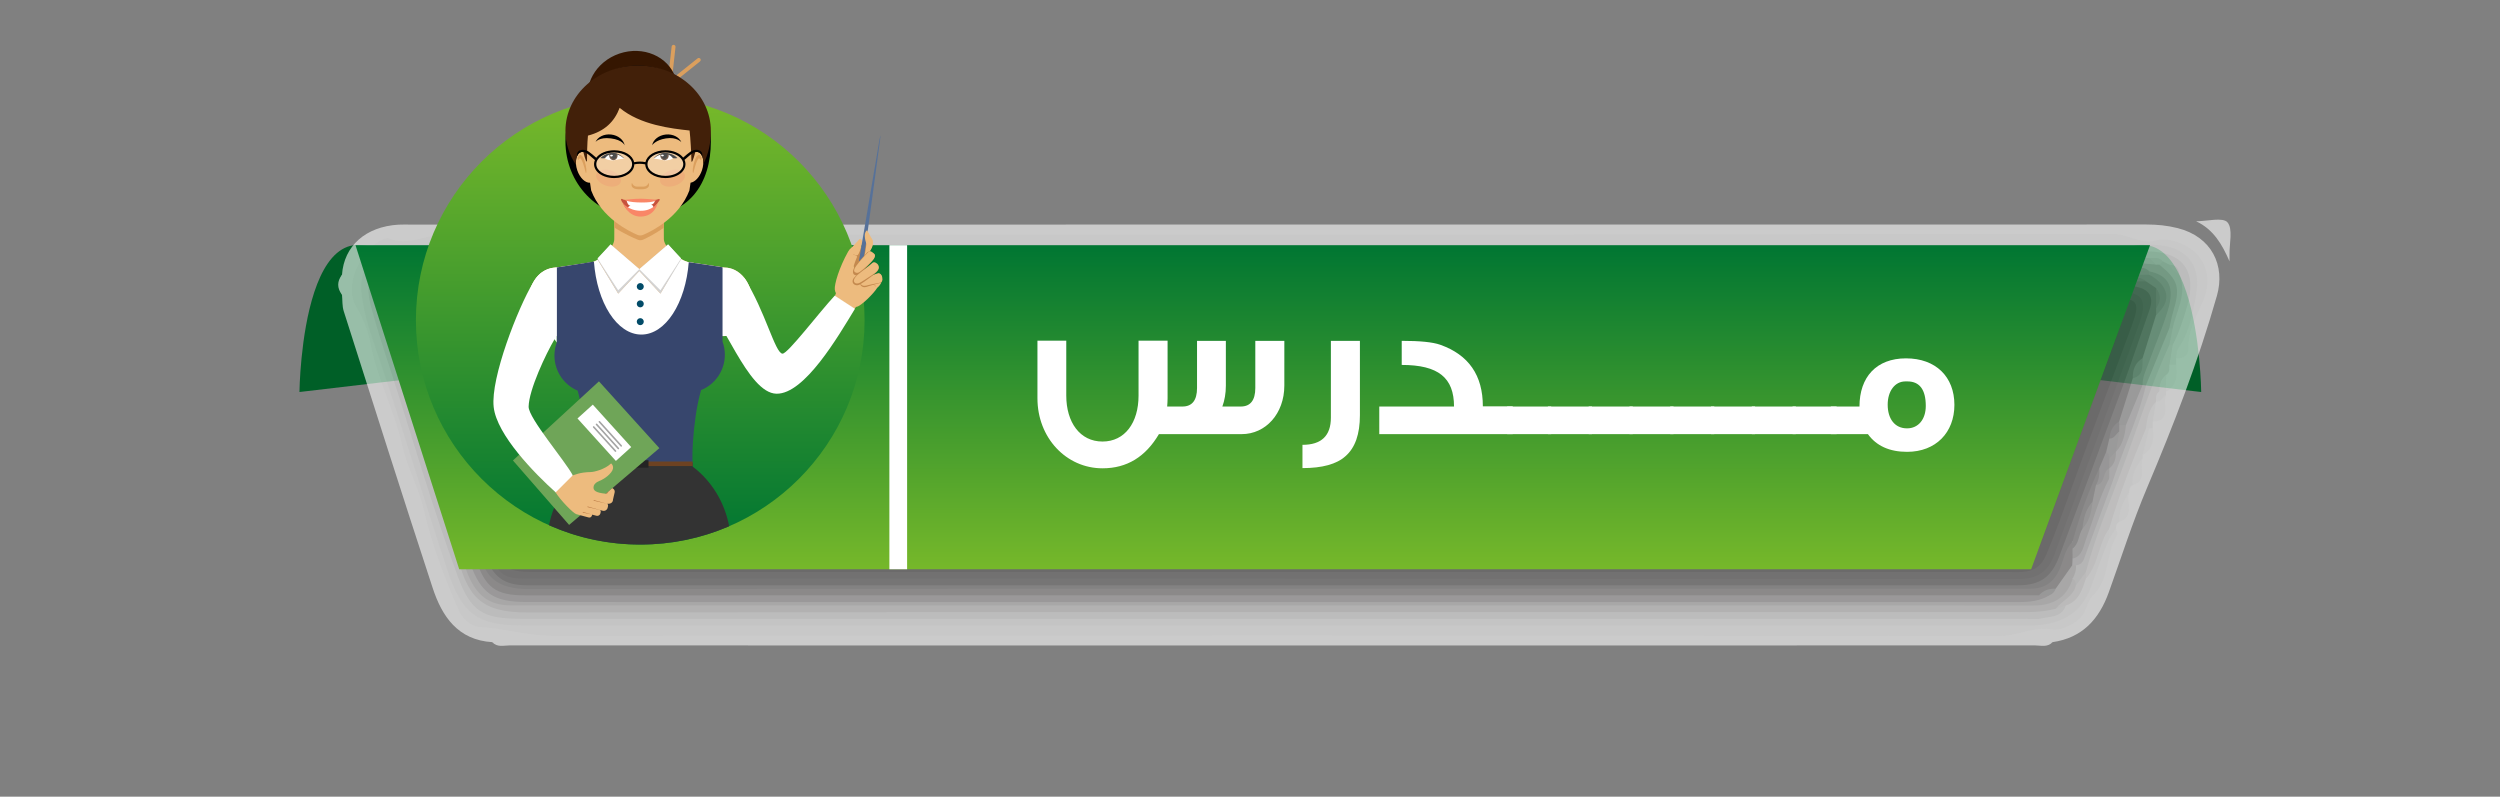 <?xml version="1.0" encoding="UTF-8" standalone="no"?>
<svg
   xmlns:dc="http://purl.org/dc/elements/1.1/"
   xmlns:cc="http://creativecommons.org/ns#"
   xmlns:rdf="http://www.w3.org/1999/02/22-rdf-syntax-ns#"
   xmlns:svg="http://www.w3.org/2000/svg"
   xmlns="http://www.w3.org/2000/svg"
   viewBox="0 0 1300.904 414.551"
   height="414.551"
   width="1300.904"
   xml:space="preserve"
   id="svg2"
   version="1.1"><rect x="0" y="0" width="1300.904" height="414.551" fill="#808080" stroke="none"/><defs
     id="defs6"><clipPath
       id="clipPath18"
       clipPathUnits="userSpaceOnUse"><path
         id="path16"
         d="M 0,310.913 H 975.678 V 0 H 0 Z" /></clipPath><clipPath
       id="clipPath34"
       clipPathUnits="userSpaceOnUse"><path
         id="path32"
         d="M 0,201.215 H 978.089 V 130.517 H 0 Z" /></clipPath><radialGradient
       id="radialGradient46"
       spreadMethod="pad"
       gradientTransform="matrix(543.509,0,0,-23.567,487.594,165.866)"
       gradientUnits="userSpaceOnUse"
       r="1"
       cy="0"
       cx="0"
       fy="0"
       fx="0"><stop
         id="stop40"
         offset="0"
         style="stop-opacity:1;stop-color:#001d45" /><stop
         id="stop42"
         offset="0.629"
         style="stop-opacity:1;stop-color:#ffffff" /><stop
         id="stop44"
         offset="1"
         style="stop-opacity:1;stop-color:#ffffff" /></radialGradient><clipPath
       id="clipPath70"
       clipPathUnits="userSpaceOnUse"><path
         id="path68"
         d="M 132.022,225.245 H 870.744 V 58.87 H 132.022 Z" /></clipPath><linearGradient
       id="linearGradient312"
       spreadMethod="pad"
       gradientTransform="matrix(0,126.501,126.501,0,489.044,88.78)"
       gradientUnits="userSpaceOnUse"
       y2="0"
       x2="1"
       y1="0"
       x1="0"><stop
         id="stop308"
         offset="0"
         style="stop-opacity:1;stop-color:#76b82a" /><stop
         id="stop310"
         offset="1"
         style="stop-opacity:1;stop-color:#007632" /></linearGradient><clipPath
       id="clipPath322"
       clipPathUnits="userSpaceOnUse"><path
         id="path320"
         d="M 0,310.913 H 975.678 V 0 H 0 Z" /></clipPath><linearGradient
       id="linearGradient376"
       spreadMethod="pad"
       gradientTransform="matrix(0,175.146,175.146,0,249.933,98.414)"
       gradientUnits="userSpaceOnUse"
       y2="0"
       x2="1"
       y1="0"
       x1="0"><stop
         id="stop370"
         offset="0"
         style="stop-opacity:1;stop-color:#007632" /><stop
         id="stop372"
         offset="0.983"
         style="stop-opacity:1;stop-color:#76b82a" /><stop
         id="stop374"
         offset="1"
         style="stop-opacity:1;stop-color:#76b82a" /></linearGradient><clipPath
       id="clipPath386"
       clipPathUnits="userSpaceOnUse"><path
         id="path384"
         d="M 0,310.913 H 975.678 V 0 H 0 Z" /></clipPath><clipPath
       id="clipPath554"
       clipPathUnits="userSpaceOnUse"><path
         id="path552"
         d="m 252.176,251.61 h 15.417 v -9.772 h -15.417 z" /></clipPath><clipPath
       id="clipPath570"
       clipPathUnits="userSpaceOnUse"><path
         id="path568"
         d="m 232.199,251.755 h 15.128 v -9.917 h -15.128 z" /></clipPath></defs><g
     transform="matrix(1.333,0,0,-1.333,0,414.551)"
     id="g10"><g
       id="g12"><g
         clip-path="url(#clipPath18)"
         id="g14"><g
           transform="translate(116.895,157.96)"
           id="g20"><path
             id="path22"
             style="fill:#005f27;fill-opacity:1;fill-rule:nonzero;stroke:none"
             d="M 0,0 C 0,0 0.988,88.946 43.488,45.462 85.989,1.977 50.407,5.93 50.407,5.93 Z" /></g><g
           transform="translate(859.282,157.96)"
           id="g24"><path
             id="path26"
             style="fill:#005f27;fill-opacity:1;fill-rule:nonzero;stroke:none"
             d="M 0,0 C 0,0 -0.988,88.946 -43.489,45.462 -85.989,1.977 -50.408,5.93 -50.408,5.93 Z" /></g><g
           id="g28"><g
             id="g30" /><g
             id="g60"><g
               id="g58"
               clip-path="url(#clipPath34)"><g
                 id="g56"><g
                   id="g54"><g
                     id="g52"><g
                       id="g50"><path
                         id="path48"
                         style="fill:none;stroke:none"
                         d="M 487.594,201.215 C 273.727,201.215 88.717,193.181 0,181.502 v -31.271 c 88.717,-11.681 273.727,-19.714 487.594,-19.714 216.226,0 402.956,8.212 490.495,20.102 v 30.495 c -87.539,11.89 -274.269,20.101 -490.495,20.101" /></g></g></g></g></g></g></g><path
           id="path62"
           style="fill:none;fill-opacity:1;fill-rule:evenodd;stroke:none"
           d="M 978.089,21.577 H 0 v 142.602 h 978.089 z" /><g
           id="g64"><g
             id="g66" /><g
             id="g294"><g
               style="opacity:0.6"
               id="g292"
               clip-path="url(#clipPath70)"><g
                 id="g74"
                 transform="translate(870.332,208.966)"><path
                   id="path72"
                   style="fill:#fefefe;fill-opacity:1;fill-rule:nonzero;stroke:none"
                   d="m 0,0 c -2.811,6.496 -6.233,12.482 -13.041,15.647 4.251,0 10.469,1.672 12.25,-0.424 C 1.404,12.639 -0.093,6.916 -0.002,2.55 0.016,1.7 0,0.85 0,0" /></g><g
                 id="g78"
                 transform="translate(133.505,203.751)"><path
                   id="path76"
                   style="fill:#fdfdfd;fill-opacity:1;fill-rule:nonzero;stroke:none"
                   d="m 0,0 c 0.79,11.242 9.199,18.736 21.979,19.538 1.732,0.108 3.476,0.022 5.214,0.022 225.73,0 451.46,-0.006 677.19,0.044 4.158,0 8.189,-0.401 12.201,-1.412 13.353,-3.363 18.671,-14.661 15.33,-26.396 -7.286,-25.594 -16.879,-50.4 -27.252,-74.928 -5.641,-13.338 -10.05,-27.199 -14.957,-40.846 -3.785,-10.527 -10.378,-17.816 -21.996,-19.46 -2.258,-1.196 -4.695,-0.603 -7.04,-0.604 -198.315,-0.031 -396.631,-0.031 -594.946,0 -2.344,0 -4.78,-0.591 -7.037,0.604 -13.44,0.816 -19.631,10.019 -23.299,21.189 C 23.588,-86.316 12.158,-50.263 0.675,-14.227 0.037,-12.224 0.207,-9.964 0,-7.824 -0.992,-5.216 -0.992,-2.608 0,0" /></g><g
                 id="g82"
                 transform="translate(192.19,60.312)"><path
                   id="path80"
                   style="fill:#fdfdfd;fill-opacity:1;fill-rule:nonzero;stroke:none"
                   d="m 0,0 h 609.023 c -1.924,-2.135 -4.477,-1.268 -6.757,-1.268 -198.503,-0.04 -397.005,-0.04 -595.507,0 C 4.479,-1.268 1.925,-2.136 0,0" /></g><g
                 id="g86"
                 transform="translate(133.505,203.751)"><path
                   id="path84"
                   style="fill:#fdfdfd;fill-opacity:1;fill-rule:nonzero;stroke:none"
                   d="M 0,0 V -7.824 C -1.977,-5.216 -1.977,-2.608 0,0" /></g><g
                 id="g90"
                 transform="translate(825.992,104.648)"><path
                   id="path88"
                   style="fill:#f8f8f8;fill-opacity:1;fill-rule:nonzero;stroke:none"
                   d="m 0,0 c 0.173,-0.847 0.785,-1.977 0.451,-2.498 -4.656,-7.259 -2.675,-17.152 -9.428,-23.569 -2.641,-2.509 -2.286,-6.577 -5.465,-9.274 -3.313,-2.81 -7.704,-4.519 -10.543,-4.007 -7.227,1.306 -13.282,-2.53 -20.152,-2.523 -188.435,0.18 -376.871,0.169 -565.306,0.073 -9.721,-0.005 -18.987,2.991 -28.651,3.439 -2.398,0.11 -6.171,2.819 -7.599,6.065 -5.631,12.789 -10.623,25.755 -13.767,39.482 -1.971,8.602 -6.539,16.614 -8.46,25.22 -3.077,13.785 -9.922,26.306 -12.493,40.24 -0.92,4.985 -3.11,9.951 -5.681,14.367 -4.661,8.006 2.057,22.727 11.299,26.104 0.4,0.148 0.929,0.382 1.253,0.241 7.813,-3.4 15.049,1.528 22.703,1.522 216.907,-0.165 433.815,-0.171 650.723,0.07 5.842,0.007 10.808,-3.997 16.303,-2.604 4.47,1.132 7.896,0.034 11.683,-1.814 7.884,-3.847 10.776,-12.485 7.443,-20.813 -2.484,-6.21 -6.261,-12.065 -6.052,-19.231 0.08,-2.749 -1.823,-4.285 -4.778,-3.995 -1.867,2.353 -0.421,4.381 0.431,6.634 2.827,7.483 6.086,14.871 5.54,23.198 -0.442,6.755 -3.257,10.007 -9.923,11.654 -3.43,0.848 -6.848,1.027 -10.328,1.027 -224.055,0 -448.109,0 -672.163,-0.004 -5.01,0 -10.067,0.006 -14.298,-3.211 -5.619,-4.273 -7.433,-12.526 -4.746,-20.694 11.316,-34.394 22.291,-68.897 33.15,-103.437 3.726,-11.848 10.393,-17.078 22.744,-17.602 1.954,-0.083 3.911,-0.043 5.867,-0.043 194.064,-0.001 388.129,-0.001 582.193,-0.002 4.126,0 8.184,0.312 12.291,1.009 6.755,1.146 10.763,5.117 13.432,11.003 2.868,6.326 5.411,12.777 7.619,19.358 C -3.274,-2.947 -3.075,0 0,0" /></g><g
                 id="g94"
                 transform="translate(823.384,100.735)"><path
                   id="path92"
                   style="fill:#f2f2f2;fill-opacity:1;fill-rule:nonzero;stroke:none"
                   d="m 0,0 c -2.59,-6.17 -4.781,-12.521 -7.09,-18.771 -3.931,-10.639 -11.565,-14.419 -21.828,-15.11 -1.73,-0.117 -3.476,-0.022 -5.214,-0.022 -195.108,0 -390.217,0 -585.326,10e-4 -18.073,0 -23.66,4.728 -29.373,21.912 -8.868,26.677 -16.922,53.614 -25.847,80.277 -3.09,9.231 -6.823,18.468 -7.674,28.652 -0.888,10.631 8.555,17.645 17.091,17.801 1.521,0.029 3.042,0.011 4.563,0.011 224.44,0 448.88,0 673.32,0.003 5.41,0 10.995,0.055 15.617,-3.002 7.239,-4.786 6.573,-12.466 5.158,-19.459 -1.261,-6.241 -2.646,-12.695 -6.535,-18.149 -0.675,-0.948 -0.534,-2.476 -0.77,-3.736 l -0.009,-2.601 c -1.058,-0.845 -2.072,-0.734 -3.059,0.134 -1.562,3.189 0.14,6.072 0.832,9.056 1.981,6.608 5.441,12.796 5.568,19.919 0.145,8.213 -2.443,11.476 -10.452,13.052 -2.791,0.549 -5.633,0.331 -8.453,0.331 -222.936,0.011 -445.873,0.01 -668.809,0.008 -1.522,0 -3.043,0.019 -4.564,-0.027 -11.308,-0.343 -16.604,-7.023 -14.174,-18.129 1.809,-8.273 4.655,-16.261 7.303,-24.287 9.245,-28.015 17.359,-56.398 27.43,-84.141 3.316,-9.133 8.842,-12.936 18.7,-13.163 1.304,-0.031 2.608,-0.019 3.911,-0.019 195.341,-0.001 390.682,0.001 586.023,-0.017 5.024,0 10.012,-0.061 14.452,2.77 4.358,2.813 7.114,6.906 9.105,11.597 2.689,4.515 3.851,9.674 6.063,14.376 0.883,1.875 0.84,5.037 4.34,4.598 C 0.707,2.536 0.941,1.223 0,0" /></g><g
                 id="g98"
                 transform="translate(823.384,100.735)"><path
                   id="path96"
                   style="fill:#f4f4f4;fill-opacity:1;fill-rule:nonzero;stroke:none"
                   d="m 0,0 v 3.915 c -1.422,1.535 -0.821,3.266 -0.312,4.868 3.455,10.856 7.861,21.368 11.679,32.093 0.442,1.241 1.207,2.276 2.544,2.73 0.716,0.102 1.375,-0.049 1.977,-0.447 1.098,-4.07 -0.927,-7.301 -2.843,-10.56 C 13.043,32.164 13.041,31.73 13.04,31.297 10.914,28.128 11.596,23.906 9.129,20.865 8.079,20.304 7.852,19.33 7.825,18.257 6.023,14.511 6.496,10.007 3.913,6.521 2.862,5.96 2.636,4.986 2.608,3.913 1.739,2.608 0.87,1.304 0,0" /></g><g
                 id="g102"
                 transform="translate(845.552,156.807)"><path
                   id="path100"
                   style="fill:#f8f8f8;fill-opacity:1;fill-rule:nonzero;stroke:none"
                   d="m 0,0 c -1.61,-3.542 2.47,-9.921 -5.204,-10.439 -2.169,2.664 -0.602,5.077 0.492,7.527 C -3.411,-1.513 -2.492,0.523 0,0" /></g><g
                 id="g106"
                 transform="translate(846.866,168.539)"><path
                   id="path104"
                   style="fill:#f8f8f8;fill-opacity:1;fill-rule:nonzero;stroke:none"
                   d="m 0,0 c 0.867,0.001 1.733,0.002 2.601,0.003 0.563,-4.177 0.21,-8.011 -3.91,-10.434 -0.816,0.648 -1.174,1.536 -1.343,2.528 -0.172,1.303 -0.022,2.582 0.318,3.845 0.507,1.505 0.94,3.06 2.334,4.058" /></g><g
                 id="g110"
                 transform="translate(827.297,107.257)"><path
                   id="path108"
                   style="fill:#f8f8f8;fill-opacity:1;fill-rule:nonzero;stroke:none"
                   d="M 0,0 C -0.327,4.455 1.838,8.08 3.912,11.735 2.458,7.873 6.152,2.296 0,0" /></g><g
                 id="g114"
                 transform="translate(832.513,121.6)"><path
                   id="path112"
                   style="fill:#f8f8f8;fill-opacity:1;fill-rule:nonzero;stroke:none"
                   d="M 0,0 C -0.286,4.073 1.17,7.493 3.911,10.432 2.456,7.011 5.875,1.764 0,0" /></g><g
                 id="g118"
                 transform="translate(841.651,154.195)"><path
                   id="path116"
                   style="fill:#f2f2f2;fill-opacity:1;fill-rule:nonzero;stroke:none"
                   d="m 0,0 c -0.435,-2.609 -0.869,-5.218 -1.305,-7.827 l -0.008,-2.602 c -0.433,-0.643 -0.867,-0.614 -1.301,-0.002 -0.438,10e-4 -0.874,0.003 -1.311,0.004 -2.221,4.412 -0.358,7.697 2.924,10.59 C -0.668,0.109 -0.334,0.055 0,0" /></g><g
                 id="g122"
                 transform="translate(839.037,143.764)"><path
                   id="path120"
                   style="fill:#f8f8f8;fill-opacity:1;fill-rule:nonzero;stroke:none"
                   d="M 0,0 C 0.434,0.001 0.867,0.002 1.301,0.002 1.863,-4.175 1.512,-8.009 -2.608,-10.431 -1.739,-6.954 -0.87,-3.477 0,0" /></g><g
                 id="g126"
                 transform="translate(845.551,160.719)"><path
                   id="path124"
                   style="fill:#f4f4f4;fill-opacity:1;fill-rule:nonzero;stroke:none"
                   d="M 0,0 C 0.002,-0.87 0.004,-1.741 0.007,-2.611 0.004,-3.045 0.003,-3.479 0.001,-3.912 -1.351,-4.706 -1.88,-6.728 -3.899,-6.524 l -0.02,0.006 C -5.287,-5.055 -4.96,-3.578 -3.965,-2.09 -2.844,-1.021 -2.008,0.607 0,0" /></g><g
                 id="g130"
                 transform="translate(806.457,74.645)"><path
                   id="path128"
                   style="fill:#e4e4e4;fill-opacity:1;fill-rule:nonzero;stroke:none"
                   d="m 0,0 c -1.604,-4.699 -6.048,-4.252 -9.636,-5.093 -2.062,-0.483 -4.326,-0.112 -6.499,-0.112 -195.774,-0.001 -391.55,-0.001 -587.325,0 -14.583,0 -19.269,2.967 -24.266,16.463 -10.067,27.19 -17.957,55.099 -26.947,82.647 -2.546,7.801 -5.1,15.617 -7.154,23.556 -3.252,12.568 3.363,20.764 16.461,20.764 225.544,0.01 451.087,0.012 676.63,-0.002 14.496,-0.002 20.104,-7.664 16.034,-21.549 -1.504,-5.128 -3.116,-10.197 -5.586,-14.956 -0.623,-0.459 -1.191,-0.4 -1.707,0.177 -1.03,2.279 0.121,4.491 0.185,6.737 1.09,6.306 5.043,12.188 2.799,18.98 -0.236,2.059 -1.127,3.631 -3.237,4.293 -1.09,0.491 -2.158,1.012 -3.258,1.481 -1.979,0.723 -4.028,0.382 -6.06,0.429 -222.24,-0.045 -444.463,-0.016 -666.687,-0.026 -1.087,0 -2.175,-0.048 -3.259,0.007 -18.404,0.925 -21.614,-6.308 -16.574,-22.298 7.957,-25.244 15.967,-50.475 24.195,-75.623 0.835,-2.082 1.529,-4.24 2.951,-6.049 1.315,-2.816 2.107,-5.768 2.294,-8.883 0.262,-1.513 0.785,-2.952 1.284,-4.381 5.02,-14.385 9.13,-17.314 24.328,-17.315 194.262,-0.005 388.523,-0.003 582.785,-0.015 4.134,0 8.253,-0.01 12.271,1.127 C -3.979,0.401 -1.937,1.047 0,0" /></g><g
                 id="g134"
                 transform="translate(846.845,176.373)"><path
                   id="path132"
                   style="fill:#e7e6e6;fill-opacity:1;fill-rule:nonzero;stroke:none"
                   d="M 0,0 1.324,-0.009 C 0.89,-2.617 0.456,-5.226 0.021,-7.834 c -0.065,-1.428 0.217,-2.972 -1.309,-3.91 -1.19,-2.044 -1.523,-4.434 -2.624,-6.513 -1.529,-0.94 -1.251,-2.481 -1.301,-3.914 -2.769,-2.929 -3.513,-6.615 -3.905,-10.433 -5.378,-12.821 -10.401,-25.772 -14.343,-39.119 -4.32,-5.926 -4.142,-13.95 -9.125,-19.567 -0.859,0.717 -1.239,1.674 -1.4,2.745 2.031,11.356 7.117,21.711 10.917,32.476 5.613,15.901 11.566,31.688 17.478,47.485 C -4.41,-5.429 -4.545,-1.091 0,0" /></g><g
                 id="g138"
                 transform="translate(814.245,87.704)"><path
                   id="path136"
                   style="fill:#e2e1e1;fill-opacity:1;fill-rule:nonzero;stroke:none"
                   d="m 0,0 c 0.005,-0.874 0.009,-1.747 0.014,-2.621 -1.466,-4.327 -2.734,-8.804 -7.803,-10.438 -1.318,-0.427 -2.637,-0.855 -3.955,-1.282 0.182,4.729 5.712,5.695 6.844,9.756 C -3.32,-3.003 -3.209,0.164 0,0" /></g><g
                 id="g142"
                 transform="translate(842.932,158.116)"><path
                   id="path140"
                   style="fill:#f2f2f2;fill-opacity:1;fill-rule:nonzero;stroke:none"
                   d="M 0,0 C -0.052,2.544 0.541,4.828 2.624,6.513 2.622,5.21 2.62,3.906 2.618,2.604 1.745,1.735 0.873,0.867 0,0" /></g><g
                 id="g146"
                 transform="translate(810.342,82.478)"><path
                   id="path144"
                   style="fill:#d3d2d2;fill-opacity:1;fill-rule:nonzero;stroke:none"
                   d="m 0,0 c -0.996,-4.43 -5.402,-5.927 -7.842,-9.116 -6.158,-1.647 -12.454,-1.317 -18.729,-1.317 -192.53,0.003 -385.059,0.098 -577.587,-0.149 -18.772,-0.024 -24.09,6.004 -28.325,24.935 3.759,-0.217 4.231,-3.451 5.028,-5.968 3.476,-10.984 10.775,-14.566 22.203,-14.551 194.442,0.256 388.886,0.219 583.329,0.057 8.167,-0.007 14.995,1.297 19.707,8.466 C 0.204,3.155 0.826,2.258 0,0" /></g><g
                 id="g150"
                 transform="translate(809.102,85.088)"><path
                   id="path148"
                   style="fill:#c3c2c2;fill-opacity:1;fill-rule:nonzero;stroke:none"
                   d="m 0,0 c -2.339,-7.457 -7.625,-10.468 -15.208,-10.467 -198.117,0.029 -396.233,0.02 -594.351,0.034 -8.445,10e-4 -13.313,3.744 -16.745,11.728 -1.512,3.519 -1.977,7.599 -4.939,10.447 -0.463,2.585 -0.927,5.17 -1.39,7.754 -1.795,2.06 -2.08,4.795 -3.203,7.158 -7.871,22.837 -14.565,46.041 -21.741,69.094 -0.325,1.046 -0.655,2.059 -0.18,3.136 0.479,0.553 1.085,0.827 1.817,0.825 3.057,-0.898 3.466,-3.732 4.126,-6.126 3.963,-14.4 9.548,-28.284 13.5,-42.688 0.796,-2.908 1.667,-5.838 3.457,-8.366 3.442,-6.897 5.111,-14.342 6.756,-21.806 1.042,-5.594 3.242,-10.8 5.116,-16.121 2.951,-8.384 9.259,-11.559 17.58,-11.843 2.389,-0.082 4.781,-0.047 7.172,-0.047 190.613,-10e-4 381.226,-10e-4 571.84,-0.003 4.776,0 9.572,-0.245 14.181,1.326 1.714,0.452 3.127,1.373 4.171,2.831 3.019,2.7 3.86,7.358 8.058,9.013 C 0.71,5.838 1.284,5.559 1.747,5.043 2.725,2.819 2.229,1.109 0,0" /></g><g
                 id="g154"
                 transform="translate(151.767,184.191)"><path
                   id="path152"
                   style="fill:#d6d5d5;fill-opacity:1;fill-rule:nonzero;stroke:none"
                   d="m 0,0 c 7.391,-24.337 14.781,-48.675 22.172,-73.013 0.744,-0.876 0.727,-1.749 -0.007,-2.62 -4.905,9.946 -7.174,20.786 -10.554,31.246 -5.391,16.689 -10.945,33.338 -15.774,50.193 -3.995,13.947 1.15,20.273 15.426,20.273 225.335,0.004 450.669,-0.001 676.003,-0.003 1.197,-1.014 5.046,-1.248 1.111,-3.781 -5.446,-1.38 -10.721,0.753 -16.148,0.75 C 455.968,22.914 239.707,22.924 23.445,22.987 18.406,22.989 13.507,22.227 8.565,21.603 1.448,20.703 -0.624,18.046 -0.809,10.889 -0.904,7.196 1.476,3.744 0,0" /></g><g
                 id="g158"
                 transform="translate(809.102,85.088)"><path
                   id="path156"
                   style="fill:#d9d8d8;fill-opacity:1;fill-rule:nonzero;stroke:none"
                   d="m 0,0 c 0.83,1.637 1.479,3.316 1.271,5.207 4.994,10.84 8.646,22.188 12.616,33.416 4.76,12.266 9.325,24.603 13.572,37.056 2.125,5.824 3.96,11.755 6.331,17.488 0.8,1.937 1.142,4.197 3.412,5.174 0.709,0.129 1.328,-0.052 1.858,-0.542 C 38.621,95.627 38.182,93.456 37.742,91.284 30.217,74.994 24.975,57.831 18.667,41.077 13.881,28.364 8.661,15.782 5.143,2.615 3.842,0.874 2.541,-0.868 1.24,-2.61 1.218,-1.554 1.008,-0.587 0,0" /></g><g
                 id="g162"
                 transform="translate(848.162,182.887)"><path
                   id="path160"
                   style="fill:#d6d5d5;fill-opacity:1;fill-rule:nonzero;stroke:none"
                   d="m 0,0 c -0.439,0.001 -0.879,0.003 -1.318,0.005 -1.387,1.43 -1.277,3.152 -0.669,4.78 2.75,7.365 2.287,14.062 -3.811,19.695 0.138,1.116 0.479,1.993 1.891,1.606 0.867,-0.438 1.735,-0.875 2.603,-1.313 1.612,-0.996 2.914,-2.3 3.912,-3.91 C 5.763,13.406 1.406,6.887 0,0" /></g><g
                 id="g166"
                 transform="translate(173.932,108.558)"><path
                   id="path164"
                   style="fill:#d2d1d2;fill-opacity:1;fill-rule:nonzero;stroke:none"
                   d="M 0,0 C 0.002,0.873 0.005,1.746 0.007,2.62 1.747,0.767 2.114,-1.613 2.538,-3.973 -0.018,-3.74 -0.022,-1.879 0,0" /></g><g
                 id="g170"
                 transform="translate(844.255,208.973)"><path
                   id="path168"
                   style="fill:#dbdada;fill-opacity:1;fill-rule:nonzero;stroke:none"
                   d="m 0,0 c -0.437,-0.432 -0.873,-0.863 -1.309,-1.296 -0.44,-0.41 -0.87,-0.4 -1.292,0.029 C -3.475,-0.413 -4.348,0.44 -5.222,1.294 -3.417,1.123 -1.378,1.895 0,0" /></g><g
                 id="g174"
                 transform="translate(850.77,203.751)"><path
                   id="path172"
                   style="fill:#d9d8d8;fill-opacity:1;fill-rule:nonzero;stroke:none"
                   d="M 0,0 C -1.758,0.85 -3.061,2.154 -3.912,3.91 -1.42,3.795 -0.118,2.489 0,0" /></g><g
                 id="g178"
                 transform="translate(841.654,207.707)"><path
                   id="path176"
                   style="fill:#c1c0c0;fill-opacity:1;fill-rule:nonzero;stroke:none"
                   d="m 0,0 c 0.431,-0.028 0.861,-0.038 1.292,-0.029 7.427,-6.011 8.26,-8.992 5.35,-18.52 -0.624,-2.046 -0.976,-4.175 -1.453,-6.265 -3.032,-7.395 -6.064,-14.79 -9.096,-22.183 -0.636,-0.451 -1.22,-0.392 -1.753,0.175 -1.589,3.161 0.103,5.928 1.171,8.703 2.571,6.687 5.191,13.381 7.222,20.228 2.028,6.839 1.145,13.046 -5.846,13.943 -0.738,0.24 -1.462,0.448 -2.22,0.602 -2.622,0.222 -5.23,0.15 -7.835,0.15 -218.472,0.001 -436.942,0.004 -655.414,-0.009 -3.469,0 -6.95,0.222 -10.388,-0.329 -8.986,-2.213 -10.15,-3.9 -8.851,-13.352 0.317,-2.312 1.152,-4.585 -0.724,-6.616 -0.447,-0.005 -0.894,-0.009 -1.342,-0.014 -2.128,4.157 -2.638,8.567 -2.724,13.214 -0.111,6.01 3.411,8.915 8.341,9.99 5.025,1.095 10.291,1.489 15.453,1.49 217.559,0.069 435.118,0.068 652.677,0.008 C -10.76,1.184 -5.38,0.412 0,0" /></g><g
                 id="g182"
                 transform="translate(808.94,90.336)"><path
                   id="path180"
                   style="fill:#929090;fill-opacity:1;fill-rule:nonzero;stroke:none"
                   d="m 0,0 c -2.15,-3.043 -4.3,-6.087 -6.45,-9.13 -2.635,-1.67 -5.452,-2.913 -8.497,-3.651 -2.377,-0.437 -4.772,-0.279 -7.156,-0.28 -193.459,-0.007 -386.918,-0.009 -580.376,-0.002 -13.306,0 -17.112,2.623 -21.925,14.955 -0.165,1.743 -0.285,3.475 1.205,4.801 3.281,-0.382 3.905,-3.15 4.751,-5.541 2.205,-6.238 6.724,-8.692 13.08,-8.47 2.169,0.076 4.345,-0.002 6.517,-0.002 191.414,0 382.829,0 574.243,0.001 2.39,0 4.78,0.014 7.17,0.025 5.292,0.023 9.02,2.073 11.09,7.307 1.244,3.144 1.896,6.774 4.891,9.031 C 0.141,9.813 0.677,8.654 1.251,7.558 1.782,6.051 1.801,4.501 1.597,2.936 1.418,1.769 0.799,0.836 0,0" /></g><g
                 id="g186"
                 transform="translate(185.67,92.912)"><path
                   id="path184"
                   style="fill:#aba9aa;fill-opacity:1;fill-rule:nonzero;stroke:none"
                   d="m 0,0 c 3.714,-11.313 7.751,-14.336 19.311,-14.336 196.992,0 393.984,0.007 590.976,0.012 1.337,0.808 2.668,1.017 3.99,-0.032 -3.636,-2.194 -7.655,-2.594 -11.786,-2.594 -194.198,0.009 -388.396,0.005 -582.595,0.013 C 7.1,-16.936 2.123,-13.731 -2.13,-1.859 -4.007,3.38 -6.699,8.506 -6.52,14.344 -2.561,14.572 -2.511,11.221 -1.489,8.802 -0.305,5.994 -1.499,2.767 0,0" /></g><g
                 id="g190"
                 transform="translate(153.109,184.205)"><path
                   id="path188"
                   style="fill:#aba9aa;fill-opacity:1;fill-rule:nonzero;stroke:none"
                   d="m 0,0 c -0.456,3.796 -1.203,7.585 -1.305,11.391 -0.179,6.758 2.032,8.888 9.06,9.472 2.265,1.169 4.7,0.59 7.047,0.59 221.361,0.031 442.723,0.031 664.085,0 2.345,0 4.782,0.587 7.043,-0.599 l -0.002,0.003 c 0.34,-0.932 0.085,-1.653 -0.763,-2.168 -3.969,-1.66 -8.15,-0.956 -12.236,-0.957 C 454.427,17.695 235.925,17.704 17.423,17.665 13.348,17.664 9.145,18.437 5.259,16.477 1.318,14.102 1.512,10.661 2.666,6.851 7.475,-9.028 12.433,-24.86 17.701,-40.592 c 1.238,-3.699 2.113,-7.455 2.812,-11.273 0.356,-1.947 0.617,-3.86 -0.952,-5.462 C 14.771,-43.055 9.94,-28.796 5.218,-14.501 3.604,-9.618 2.688,-4.494 0,0" /></g><g
                 id="g194"
                 transform="translate(172.67,126.878)"><path
                   id="path192"
                   style="fill:#9a9899;fill-opacity:1;fill-rule:nonzero;stroke:none"
                   d="m 0,0 c -0.286,5.218 -1.574,10.229 -3.14,15.183 -5.221,16.519 -10.402,33.052 -15.688,49.551 -1.156,3.609 -1.118,6.802 1.833,9.532 0.905,0.758 1.836,0.721 2.784,0.088 -2.249,-15.11 5.006,-27.957 9.89,-41.366 C -3.174,30.9 -2.494,28.67 -2.281,26.3 -1.345,19.853 0.156,13.588 3.641,7.959 5.776,3.33 7.507,-1.427 8.211,-6.509 c 0.598,-5.622 2.657,-10.851 4.296,-16.199 0.728,-2.376 2.354,-4.761 0.501,-7.34 C 13.005,-31.354 13.003,-32.66 13,-33.966 9.219,-29.915 11.58,-23.073 6.48,-19.622 4.278,-13.096 3.466,-6.109 0,0" /></g><g
                 id="g198"
                 transform="translate(808.94,90.336)"><path
                   id="path196"
                   style="fill:#c6c5c6;fill-opacity:1;fill-rule:nonzero;stroke:none"
                   d="m 0,0 c 0.04,0.854 0.08,1.708 0.12,2.563 4.809,8.185 6.38,17.633 10.217,26.199 0.859,1.918 1.107,4.185 3.19,5.375 1.269,0.235 1.635,-0.795 2.19,-1.561 C 12.244,23.197 8.769,13.819 5.299,4.439 4.567,2.462 4.178,0.197 1.434,-0.04 0.956,-0.026 0.478,-0.014 0,0" /></g><g
                 id="g202"
                 transform="translate(799.947,78.555)"><path
                   id="path200"
                   style="fill:#a9a8a8;fill-opacity:1;fill-rule:nonzero;stroke:none"
                   d="M 0,0 -3.99,0.032 C -2.266,2.037 0.001,2.688 2.543,2.649 2.139,1.341 1.228,0.519 0,0" /></g><g
                 id="g206"
                 transform="translate(824.657,122.912)"><path
                   id="path204"
                   style="fill:#c6c5c6;fill-opacity:1;fill-rule:nonzero;stroke:none"
                   d="m 0,0 c -0.427,0.438 -0.854,0.876 -1.28,1.314 -1.065,1.002 -1.154,2.247 -0.901,3.579 0.756,2.404 1.884,4.672 2.64,7.082 1.593,3.432 2.815,6.986 3.515,10.715 1.026,3.934 2.797,7.59 4.229,11.37 0.62,1.637 0.834,3.958 3.539,3.758 0.449,-0.006 0.898,-0.013 1.347,-0.02 C 10.346,25.998 5.178,15.04 1.233,3.657 0.812,2.441 0.411,1.22 0,0" /></g><g
                 id="g210"
                 transform="translate(839.039,205.058)"><path
                   id="path208"
                   style="fill:#acabab;fill-opacity:1;fill-rule:nonzero;stroke:none"
                   d="m 0,0 c -226.058,0.003 -452.116,0.006 -678.174,0.009 1.947,2.076 4.491,1.247 6.779,1.247 C -449.854,1.293 -228.312,1.293 -6.771,1.255 -4.487,1.254 -1.939,2.098 0,0" /></g><g
                 id="g214"
                 transform="translate(836.399,160.73)"><path
                   id="path212"
                   style="fill:#acabab;fill-opacity:1;fill-rule:nonzero;stroke:none"
                   d="m 0,0 c -2.164,-5.22 -4.328,-10.439 -6.491,-15.66 -0.875,-0.768 -1.818,-0.771 -2.806,-0.251 -0.448,0.521 -0.734,1.123 -0.865,1.797 0.389,6.027 3.181,11.267 5.482,16.67 2.267,2.298 3.268,5.095 3.234,8.3 1.218,5.668 3.36,11.007 5.745,16.256 4.484,7.069 4.418,7.708 -1.665,15.909 0.002,0.437 0.003,0.875 0.004,1.311 7.592,-1.615 9.99,-6.125 7.225,-15.203 C 7.684,21.972 4.7,15.061 2.134,8.019 1.186,5.417 -0.088,2.885 0,0" /></g><g
                 id="g218"
                 transform="translate(832.563,163.298)"><path
                   id="path216"
                   style="fill:#868484;fill-opacity:1;fill-rule:nonzero;stroke:none"
                   d="m 0,0 c -1.782,-5.635 -3.563,-11.27 -5.346,-16.904 -1.035,-2.326 -1.895,-4.709 -2.299,-7.24 -0.21,-1.81 -0.704,-3.539 -1.433,-5.204 -1.021,-2.273 -1.804,-4.651 -2.991,-6.852 -2.945,-7.107 -5.476,-14.362 -8.072,-21.595 -0.777,-2.166 -1.388,-4.528 -3.396,-6.049 -2.94,-2.865 -3.41,-6.943 -4.927,-10.468 -2.257,-5.242 -5.883,-7.814 -11.486,-7.814 -1.956,-10e-4 -3.911,-0.006 -5.867,-0.006 -193.181,0 -386.362,0.058 -579.542,-0.162 -10.295,-0.012 -17.322,2.495 -19.693,13.232 -0.21,0.954 -1.204,1.734 -1.834,2.594 -1.893,7.904 -5.727,15.268 -6.514,23.479 4.388,1.383 4.466,-2.525 5.388,-4.771 2.473,-6.023 3.691,-12.472 5.852,-18.619 3.532,-10.044 6.975,-12.585 17.78,-12.589 69.091,-0.029 138.183,-0.013 207.274,-0.014 122.322,-0.001 244.644,-0.003 366.966,0.003 14.244,0 16.729,1.503 21.614,14.792 10.778,29.33 21.719,58.599 32.287,88.004 2.777,7.729 0.988,10.329 -7.293,10.828 -2.602,0.156 -5.214,0.06 -7.821,0.06 -207.274,0.001 -414.547,0.004 -621.822,-0.021 -4.107,-10e-4 -8.262,0.486 -12.297,-0.711 -5.991,-1.041 -12.052,-0.304 -18.08,-0.593 -6.487,-0.312 -8.032,-2.197 -6.825,-8.577 1.449,-7.662 4.939,-14.724 6.706,-22.306 0.192,-2.301 0.432,-4.614 -1.511,-6.406 -2.421,0.922 -2.566,3.281 -3.202,5.255 -2.618,8.14 -5.115,16.32 -7.726,24.464 -1.396,4.349 -1.259,8.4 1.846,12.027 0.619,0.561 1.335,0.936 2.149,1.128 8.61,0.398 17.225,0.073 25.842,0.181 216.653,-0.03 433.301,0.055 649.946,-0.042 2.61,-0.083 4.802,-0.979 6.272,-3.261 1.129,-2.607 0.886,-5.294 0.422,-7.99 C 10.286,26.693 9.846,25.679 9.108,24.787 7.352,19.15 5.595,13.513 3.839,7.876 2.185,5.433 2.028,2.261 0,0" /></g><g
                 id="g222"
                 transform="translate(823.409,128.102)"><path
                   id="path220"
                   style="fill:#b2b1b1;fill-opacity:1;fill-rule:nonzero;stroke:none"
                   d="m 0,0 c -0.011,-1.292 -0.021,-2.584 -0.032,-3.876 -3.947,-7.619 -6.149,-15.898 -9.115,-23.891 -1.063,-2.862 -1.324,-6.468 -5.202,-7.437 -0.005,1.303 -0.009,2.605 -0.014,3.907 1.495,2.624 1.071,5.958 3.094,8.386 1.725,3.169 2.852,6.543 3.46,10.096 0.217,2.135 1.585,3.884 1.997,5.953 1.916,2.186 1.995,5.655 4.958,7.115 C -0.57,0.17 -0.285,0.085 0,0" /></g><g
                 id="g226"
                 transform="translate(818.196,121.581)"><path
                   id="path224"
                   style="fill:#939191;fill-opacity:1;fill-rule:nonzero;stroke:none"
                   d="m 0,0 -1.351,-6.486 c -1.68,-3.34 -2.289,-7.079 -3.891,-10.449 -1.614,-2.458 -1.292,-5.88 -3.908,-7.839 -0.007,0.881 -0.013,1.764 -0.02,2.647 2.734,9.828 6.059,19.441 10.442,28.669 C 2.749,3.991 2.341,1.809 0,0" /></g><g
                 id="g230"
                 transform="translate(159.587,201.143)"><path
                   id="path228"
                   style="fill:#9d9c9c;fill-opacity:1;fill-rule:nonzero;stroke:none"
                   d="M 0,0 C -0.429,-0.007 -0.858,-0.009 -1.287,-0.009 L -3.912,0 c 2.799,3.351 6.67,2.602 10.289,2.603 179.398,0.018 358.797,0.018 538.195,0.017 44.958,0 89.916,-0.008 134.874,-0.012 7.77,-4.303 8.798,-10.412 2.638,-15.667 -0.002,0.873 -0.004,1.746 -0.007,2.619 1.027,2.613 1.036,5.226 -0.007,7.837 -1.307,0.873 -2.615,1.744 -3.923,2.616 -2.468,1.28 -5.124,0.625 -7.679,0.625 C 455.924,0.675 241.381,0.67 26.842,0.671 17.902,0.267 8.917,1.52 0,0" /></g><g
                 id="g234"
                 transform="translate(185.67,198.544)"><path
                   id="path232"
                   style="fill:#706e6e;fill-opacity:1;fill-rule:nonzero;stroke:none"
                   d="M 0,0 C 2.353,1.465 4.974,1.295 7.584,1.295 218.986,1.286 430.389,1.287 641.79,1.255 c 2.141,0 4.318,-0.257 6.412,-0.702 4.901,-1.043 7.087,-3.782 5.27,-8.927 -3.601,-10.198 -6.975,-20.478 -10.714,-30.624 -8.088,-21.94 -16.337,-43.819 -24.541,-65.716 -3.054,-8.151 -7.467,-11.324 -16.149,-11.325 -194.021,-0.02 -388.042,-0.02 -582.062,0.001 -8.942,10e-4 -13.429,3.328 -16.305,11.955 -2.533,7.597 -4.936,15.237 -7.324,22.882 -0.485,1.553 -0.975,2.892 -2.884,2.965 -0.201,5.079 -3.067,9.423 -3.955,14.313 -2.625,5.93 -2.997,12.659 -6.477,18.286 l -1.348,6.481 c 0.011,2.182 0.021,4.364 0.032,6.547 4.495,-0.097 4.733,-3.953 5.666,-6.829 6.494,-20.026 12.777,-40.121 19.322,-60.129 3.835,-11.726 4.397,-12.051 16.59,-12.051 191.899,-0.007 383.796,-0.007 575.694,10e-4 11.617,0 12.758,1.035 16.884,12.085 10.097,27.043 19.754,54.247 29.964,81.25 4.581,12.115 5.614,15.25 -10.506,15.237 -207.11,-0.156 -414.22,-0.103 -621.332,-0.101 -3.042,0 -6.093,-0.151 -9.123,0.118 C 2.843,-2.847 0.37,-3.042 0,0" /></g><g
                 id="g238"
                 transform="translate(168.73,152.908)"><path
                   id="path236"
                   style="fill:#868484;fill-opacity:1;fill-rule:nonzero;stroke:none"
                   d="M 0,0 C 5.521,-4.904 5.888,-11.635 6.479,-18.286 1.689,-13.122 1.363,-6.378 0,0" /></g><g
                 id="g242"
                 transform="translate(827.309,145.067)"><path
                   id="path240"
                   style="fill:#b2b1b1;fill-opacity:1;fill-rule:nonzero;stroke:none"
                   d="m 0,0 2.599,0.003 c -0.395,-3.819 -1.165,-7.499 -3.901,-10.445 -0.214,0.228 -0.427,0.457 -0.642,0.684 -1.014,2.55 0.337,4.899 0.621,7.341 C -1.147,-1.466 -0.76,-0.631 0,0" /></g><g
                 id="g246"
                 transform="translate(826.008,134.625)"><path
                   id="path244"
                   style="fill:#b2b1b1;fill-opacity:1;fill-rule:nonzero;stroke:none"
                   d="m 0,0 c 0.056,-2.541 -0.577,-4.809 -2.599,-6.522 l -0.047,0.032 c -1.056,1.05 -1.209,2.307 -0.854,3.685 0.792,1.384 1.191,3.261 3.468,2.831 z" /></g><g
                 id="g250"
                 transform="translate(832.563,163.298)"><path
                   id="path248"
                   style="fill:#9d9c9c;fill-opacity:1;fill-rule:nonzero;stroke:none"
                   d="M 0,0 C -0.065,3.281 0.871,6.073 3.839,7.875 3.724,4.683 4.293,1.156 0,0" /></g><g
                 id="g254"
                 transform="translate(827.309,145.067)"><path
                   id="path252"
                   style="fill:#939192;fill-opacity:1;fill-rule:nonzero;stroke:none"
                   d="m 0,0 c -0.011,-0.858 -0.021,-1.716 -0.032,-2.574 -1.102,-1.156 -0.636,-4.552 -3.849,-2.693 0.322,2.74 1.267,5.121 3.79,6.593 C -0.061,0.884 -0.03,0.442 0,0" /></g><g
                 id="g258"
                 transform="translate(185.67,198.544)"><path
                   id="path256"
                   style="fill:#696767;fill-opacity:1;fill-rule:nonzero;stroke:none"
                   d="m 0,0 c 2.371,-2.369 5.368,-1.262 8.058,-1.263 210.549,-0.056 421.099,-0.051 631.649,-0.052 11.108,0 13.278,-2.772 9.466,-13.276 -10.861,-29.915 -21.954,-59.745 -32.941,-89.615 -2.37,-6.444 -6.555,-9.363 -13.796,-9.358 -194.253,0.135 -388.506,0.107 -582.76,0.113 -8.664,0 -10.86,1.522 -13.594,9.989 -6.922,21.429 -13.686,42.908 -20.648,64.323 -0.76,2.334 -0.736,5.341 -3.689,6.53 -2.38,7.358 -4.984,14.653 -7.078,22.091 -2.185,7.766 -0.013,10.457 7.857,10.515 C -11.65,0.039 -5.825,0.002 0,0" /></g><g
                 id="g262"
                 transform="translate(185.669,202.458)"><path
                   id="path260"
                   style="fill:#939191;fill-opacity:1;fill-rule:nonzero;stroke:none"
                   d="m 0,0 c 214.448,0 428.896,0.005 643.344,-0.058 2.903,0 6.109,1.168 8.721,-1.244 -217.355,0.015 -434.711,0.03 -652.066,0.044 -0.426,0.28 -0.567,0.56 -0.426,0.839 C -0.285,-0.14 -0.144,0 0,0" /></g><g
                 id="g266"
                 transform="translate(185.669,202.458)"><path
                   id="path264"
                   style="fill:#939192;fill-opacity:1;fill-rule:nonzero;stroke:none"
                   d="M 0,0 C 0.001,-0.42 0,-0.84 -0.001,-1.259 -8.694,-1.276 -17.388,-1.295 -26.082,-1.314 -17.516,1.664 -8.675,-0.812 0,0" /></g><g
                 id="g270"
                 transform="translate(823.407,132.021)"><path
                   id="path268"
                   style="fill:#a7a5a6;fill-opacity:1;fill-rule:nonzero;stroke:none"
                   d="m 0,0 c -0.015,-1.296 -0.03,-2.591 -0.046,-3.887 -2.797,-1.338 -1.3,-6.057 -5.165,-6.553 1.141,2.042 1.484,4.237 1.273,6.542 0.912,2.162 1.824,4.325 2.737,6.488 C 0.882,2.507 0.879,1.457 0,0" /></g><g
                 id="g274"
                 transform="translate(823.407,132.021)"><path
                   id="path272"
                   style="fill:#acabab;fill-opacity:1;fill-rule:nonzero;stroke:none"
                   d="M 0,0 C -0.042,1.031 -0.219,1.999 -1.202,2.591 -0.794,4.32 -0.387,6.051 0.021,7.78 2.02,7.654 2.543,9.639 3.87,10.472 3.437,7.857 3.003,5.243 2.568,2.63 1.712,1.753 0.856,0.877 0,0" /></g><g
                 id="g278"
                 transform="translate(841.657,198.541)"><path
                   id="path276"
                   style="fill:#939191;fill-opacity:1;fill-rule:nonzero;stroke:none"
                   d="M 0,0 C 1.966,-2.611 1.961,-5.224 0.007,-7.838 0.005,-5.225 0.002,-2.612 0,0" /></g><g
                 id="g282"
                 transform="translate(812.954,104.646)"><path
                   id="path280"
                   style="fill:#a5a4a4;fill-opacity:1;fill-rule:nonzero;stroke:none"
                   d="M 0,0 C 0.374,3.827 1.148,7.504 3.892,10.448 3.544,6.612 2.776,2.933 0,0" /></g><g
                 id="g286"
                 transform="translate(499.223,194.625)"><path
                   id="path284"
                   style="fill:#5e5b5b;fill-opacity:1;fill-rule:nonzero;stroke:none"
                   d="m 0,0 c 108.448,0 216.897,0 325.345,-0.002 9.828,0 11.032,-1.388 7.714,-10.477 -7.722,-21.154 -15.889,-42.145 -23.503,-63.336 -3.136,-8.731 -6.247,-17.425 -9.834,-25.997 -2.053,-4.908 -4.835,-6.767 -9.507,-7.098 -1.514,-0.108 -3.041,-0.021 -4.563,-0.021 H -290.71 c -10.991,0 -12.99,1.669 -16.199,11.927 -8.405,26.865 -16.981,53.679 -25.494,80.511 -0.459,1.446 -1.045,2.855 -1.441,4.318 -2.181,8.068 -0.562,10.171 7.847,10.171 C -217.331,0.001 -108.665,0 0,0" /></g><g
                 id="g290"
                 transform="translate(498.647,190.711)"><path
                   id="path288"
                   style="fill:#5a5758;fill-opacity:1;fill-rule:nonzero;stroke:none"
                   d="m 0,0 c 106.932,0 213.863,0.001 320.795,-0.001 9.834,-0.001 10.632,-0.897 7.389,-9.879 -9.857,-27.292 -19.833,-54.54 -29.844,-81.775 -1.786,-4.862 -4.893,-7.55 -10.735,-7.546 -192.998,0.119 -385.997,0.115 -578.996,0.017 -5.745,-0.003 -8.754,2.306 -10.417,7.599 -8.956,28.51 -17.977,57.001 -27.165,85.438 -1.458,4.514 -0.088,6.128 4.265,6.142 C -322.969,0 -321.23,0 -319.492,0 Z" /></g></g></g></g></g></g><g
       id="g296"><g
         id="g298"><g
           id="g304"><g
             id="g306"><path
               id="path314"
               style="fill:url(#linearGradient312);stroke:none"
               d="M 138.773,215.281 179.258,88.78 h 613.636 l 46.422,126.501 z" /></g></g></g></g><g
       id="g316"><g
         clip-path="url(#clipPath322)"
         id="g318"><path
           id="path324"
           style="fill:#ffffff;fill-opacity:1;fill-rule:nonzero;stroke:none"
           d="m 354.107,88.78 h -6.919 v 126.501 h 6.919 z" /><g
           transform="translate(501.364,160.492)"
           id="g326"><path
             id="path328"
             style="fill:#ffffff;fill-opacity:1;fill-rule:nonzero;stroke:none"
             d="m 0,0 c 0,-11.013 -7.314,-18.971 -16.639,-18.971 h -32.314 c -5.225,-8.841 -12.459,-13.343 -22.026,-13.343 -14.147,0 -25.4,11.896 -25.4,27.33 v 22.507 h 11.253 V -3.939 c 0,-10.37 5.306,-17.925 14.147,-17.925 8.682,0 14.068,7.314 14.068,17.925 v 21.462 h 11.334 V -4.984 c 0,-1.125 -0.08,-2.17 -0.16,-3.215 h 5.948 c 3.777,0 5.707,2.411 5.707,7.234 v 18.408 h 11.254 V -0.081 c 0,-2.974 -0.483,-5.707 -1.367,-8.118 h 7.154 c 3.778,0 5.707,2.411 5.707,7.234 v 18.408 l 11.334,0 z" /></g><g
           transform="translate(530.868,148.917)"
           id="g330"><path
             id="path332"
             style="fill:#ffffff;fill-opacity:1;fill-rule:nonzero;stroke:none"
             d="m 0,0 c 0,-7.396 -1.849,-12.701 -5.627,-15.996 -3.456,-3.136 -9.083,-4.663 -16.8,-4.663 v 9.084 c 7.396,0 11.093,3.536 11.093,10.61 v 29.984 l 11.334,0 z" /></g><g
           transform="translate(590.513,141.521)"
           id="g334"><path
             id="path336"
             style="fill:#ffffff;fill-opacity:1;fill-rule:nonzero;stroke:none"
             d="m 0,0 h -52.089 v 10.771 h 29.18 c 0,11.254 -6.11,16.238 -20.418,16.238 v 9.405 c 7.074,0 12.057,-0.482 15.032,-1.527 11.093,-3.94 16.64,-11.898 16.64,-24.035 H 0 Z" /></g><path
           id="path338"
           style="fill:#ffffff;fill-opacity:1;fill-rule:nonzero;stroke:none"
           d="m 605.546,141.521 h -17.202 v 10.771 h 17.202 z" /><path
           id="path340"
           style="fill:#ffffff;fill-opacity:1;fill-rule:nonzero;stroke:none"
           d="M 621.462,141.521 H 604.26 v 10.771 h 17.202 z" /><path
           id="path342"
           style="fill:#ffffff;fill-opacity:1;fill-rule:nonzero;stroke:none"
           d="m 637.378,141.521 h -17.202 v 10.771 h 17.202 z" /><path
           id="path344"
           style="fill:#ffffff;fill-opacity:1;fill-rule:nonzero;stroke:none"
           d="m 653.294,141.521 h -17.202 v 10.771 h 17.202 z" /><path
           id="path346"
           style="fill:#ffffff;fill-opacity:1;fill-rule:nonzero;stroke:none"
           d="m 669.21,141.521 h -17.202 v 10.771 h 17.202 z" /><path
           id="path348"
           style="fill:#ffffff;fill-opacity:1;fill-rule:nonzero;stroke:none"
           d="m 685.127,141.521 h -17.202 v 10.771 h 17.202 z" /><path
           id="path350"
           style="fill:#ffffff;fill-opacity:1;fill-rule:nonzero;stroke:none"
           d="m 701.043,141.521 h -17.202 v 10.771 h 17.202 z" /><path
           id="path352"
           style="fill:#ffffff;fill-opacity:1;fill-rule:nonzero;stroke:none"
           d="m 716.959,141.521 h -17.202 v 10.771 h 17.202 z" /><g
           transform="translate(751.765,152.534)"
           id="g354"><path
             id="path356"
             style="fill:#ffffff;fill-opacity:1;fill-rule:nonzero;stroke:none"
             d="m 0,0 c 0,6.35 -2.412,9.565 -7.154,9.565 h -0.804 c -4.1,0 -6.913,-3.778 -6.913,-9.083 0,-5.466 2.732,-9.244 7.556,-9.244 C -2.895,-8.762 0,-5.225 0,0 m 11.173,0.401 c 0,-10.77 -7.235,-18.327 -18.488,-18.327 -6.833,0 -11.978,2.331 -15.273,6.913 h -14.47 v 10.772 h 11.174 c 0,11.495 6.591,18.809 18.167,18.809 11.574,0 18.89,-7.154 18.89,-18.167" /></g></g></g><g
       id="g358"><g
         id="g360"><g
           id="g366"><g
             id="g368"><path
               id="path378"
               style="fill:url(#linearGradient376);stroke:none"
               d="m 162.359,185.987 c 0,-48.366 39.207,-87.573 87.574,-87.573 v 0 c 48.366,0 87.573,39.207 87.573,87.573 v 0 c 0,48.365 -39.207,87.573 -87.573,87.573 v 0 c -48.367,0 -87.574,-39.208 -87.574,-87.573" /></g></g></g></g><g
       id="g380"><g
         clip-path="url(#clipPath386)"
         id="g382"><g
           transform="translate(340.301,214.426)"
           id="g388"><path
             id="path390"
             style="fill:#c4894e;fill-opacity:1;fill-rule:nonzero;stroke:none"
             d="m 0,0 c -0.363,-0.938 -1.064,-2.187 -1.105,-2.277 -0.062,-0.138 -5.911,-6.122 -6.125,-6.139 -0.215,-0.019 0.609,4.801 1.281,5.953 0.67,1.151 2.819,4.014 3.29,4.276 C -2.19,2.078 0.198,0.51 0,0" /></g><g
           transform="translate(217.107,206.552)"
           id="g392"><path
             id="path394"
             style="fill:#edbb7e;fill-opacity:1;fill-rule:nonzero;stroke:none"
             d="m 0,0 14.318,2.164 c 4.339,1.513 8.362,6.12 8.362,8.906 0,0.087 0.03,7.763 0.03,7.763 5.507,-2.666 10.21,-3.986 10.21,-3.986 0,0 3.993,1.202 9.088,3.926 0,0 0.029,-7.545 0.029,-7.633 0,-2.832 4.737,-7.546 9.346,-8.981 L 65.673,0 c 6.004,0 10.872,-5.987 10.872,-13.372 0,-7.384 -4.868,-13.371 -10.872,-13.371 H 0 c -6.004,0 -10.872,5.987 -10.872,13.371 C -10.872,-5.987 -6.004,0 0,0" /></g><g
           transform="translate(217.107,206.552)"
           id="g396"><path
             id="path398"
             style="fill:#ffffff;fill-opacity:1;fill-rule:nonzero;stroke:none"
             d="m 0,0 14.318,2.164 c 0.65,0.226 1.291,0.529 1.914,0.878 l 7.986,-13.222 8.249,8.849 8.247,-8.849 L 48.6,3.401 C 49.505,2.883 50.444,2.45 51.383,2.159 L 65.673,0 c 6.004,0 10.872,-5.987 10.872,-13.372 0,-7.384 -4.868,-13.371 -10.872,-13.371 H 0 c -6.004,0 -10.872,5.987 -10.872,13.371 C -10.872,-5.987 -6.004,0 0,0" /></g><g
           transform="translate(331.08,212.77)"
           id="g400"><path
             id="path402"
             style="fill:#edbb7e;fill-opacity:1;fill-rule:nonzero;stroke:none"
             d="m 0,0 c 0.473,0.796 0.895,1.266 1.169,1.424 0.277,0.156 3.336,3.539 3.336,3.539 0,0 1.675,0.042 0.702,-2.926 C 4.234,-0.93 3.865,-1.357 3.494,-1.505 3.123,-1.652 3.614,-1.758 3.492,-2.035 3.368,-2.314 2.314,-4.925 2.197,-5.637 c -0.093,-0.575 2.374,-3.171 1.312,-6.549 0.872,0.761 2.616,3.291 9.576,0.815 -0.036,-0.258 -0.105,-1.381 -1.746,-2.785 -1.038,-1.827 -6.417,-7.401 -8.234,-7.423 l -0.725,-0.903 -7.582,5.067 0.446,1.165 c -0.235,0.419 -0.389,0.914 -0.446,1.456 C -5.418,-12.731 -3.476,-6.191 0,0" /></g><g
           transform="translate(248.573,199.125)"
           id="g404"><path
             id="path406"
             style="fill:#024b68;fill-opacity:1;fill-rule:nonzero;stroke:none"
             d="m 0,0 c 0,-0.757 0.613,-1.371 1.37,-1.371 0.757,0 1.371,0.614 1.371,1.371 0,0.757 -0.614,1.37 -1.371,1.37 C 0.613,1.37 0,0.757 0,0" /></g><g
           transform="translate(248.573,192.377)"
           id="g408"><path
             id="path410"
             style="fill:#024b68;fill-opacity:1;fill-rule:nonzero;stroke:none"
             d="m 0,0 c 0,-0.758 0.613,-1.372 1.37,-1.372 0.757,0 1.371,0.614 1.371,1.372 0,0.756 -0.614,1.37 -1.371,1.37 C 0.613,1.37 0,0.756 0,0" /></g><g
           transform="translate(248.573,185.428)"
           id="g412"><path
             id="path414"
             style="fill:#024b68;fill-opacity:1;fill-rule:nonzero;stroke:none"
             d="m 0,0 c 0,-0.758 0.613,-1.372 1.37,-1.372 0.757,0 1.371,0.614 1.371,1.372 0,0.756 -0.614,1.369 -1.371,1.369 C 0.613,1.369 0,0.756 0,0" /></g><g
           transform="translate(238.341,215.576)"
           id="g416"><path
             id="path418"
             style="fill:#d3d3d3;fill-opacity:1;fill-rule:nonzero;stroke:none"
             d="M 0,0 11.226,-9.688 22.463,0 27.552,-5.836 19.48,-19.203 11.233,-10.354 2.984,-19.203 -5.09,-5.836 Z" /></g><g
           transform="translate(260.803,215.576)"
           id="g420"><path
             id="path422"
             style="fill:#ffffff;fill-opacity:1;fill-rule:nonzero;stroke:none"
             d="M 0,0 -11.229,-9.651 -2.982,-17.9 5.089,-5.44 Z" /></g><g
           transform="translate(238.341,215.576)"
           id="g424"><path
             id="path426"
             style="fill:#ffffff;fill-opacity:1;fill-rule:nonzero;stroke:none"
             d="M 0,0 11.233,-9.651 2.984,-17.9 -5.09,-5.44 Z" /></g><g
           transform="translate(265.44,280.753)"
           id="g428"><path
             id="path430"
             style="fill:#db9f5d;fill-opacity:1;fill-rule:nonzero;stroke:none"
             d="M 0,0 C -0.454,0.289 -0.918,0.568 -1.393,0.833 L 6.864,7.441 C 7.191,7.704 7.67,7.65 7.932,7.323 8.193,6.995 8.141,6.517 7.813,6.255 Z" /></g><g
           transform="translate(261.1,283.018)"
           id="g432"><path
             id="path434"
             style="fill:#db9f5d;fill-opacity:1;fill-rule:nonzero;stroke:none"
             d="M 0,0 1.087,9.794 C 1.133,10.21 1.51,10.511 1.926,10.465 2.344,10.418 2.644,10.043 2.598,9.626 L 1.458,-0.654 C 0.981,-0.424 0.494,-0.208 0,0" /></g><g
           transform="translate(230.142,269.267)"
           id="g436"><path
             id="path438"
             style="fill:#351601;fill-opacity:1;fill-rule:nonzero;stroke:none"
             d="M 0,0 C 2.833,-8.348 12.642,-12.564 21.908,-9.418 31.177,-6.272 36.394,3.043 33.56,11.391 30.727,19.738 20.917,23.955 11.649,20.81 2.382,17.664 -2.832,8.347 0,0" /></g><g
           transform="translate(220.731,255.775)"
           id="g440"><path
             id="path442"
             style="fill:#000000;fill-opacity:1;fill-rule:nonzero;stroke:none"
             d="M 0,0 C 0,-16.365 12.707,-29.717 28.383,-29.632 48.395,-29.522 56.766,-16.365 56.766,0 56.766,16.363 44.059,29.63 28.383,29.63 12.707,29.63 0,16.363 0,0" /></g><g
           transform="translate(259.139,227.035)"
           id="g444"><path
             id="path446"
             style="fill:#db9f5d;fill-opacity:1;fill-rule:nonzero;stroke:none"
             d="m 0,0 v -4.96 c -3.502,-2.418 -6.484,-3.909 -8.015,-4.607 -0.701,-0.321 -1.461,-0.342 -2.105,-0.077 -1.675,0.687 -5.24,2.269 -9.228,4.761 V 0 Z" /></g><g
           transform="translate(226.855,251.643)"
           id="g448"><path
             id="path450"
             style="fill:#edbb7e;fill-opacity:1;fill-rule:nonzero;stroke:none"
             d="M 0,0 C 0.625,0.213 1.303,0.138 1.974,-0.167 1.279,6.462 0.889,13.145 1.897,14.727 6.676,22.222 14.825,26.647 23.09,26.959 h 0.002 0.001 c 8.264,-0.312 16.414,-4.737 21.193,-12.232 0.998,-1.567 0.626,-8.131 -0.057,-14.695 0.484,0.124 0.961,0.127 1.411,-0.024 1.95,-0.656 2.635,-3.852 1.529,-7.134 -0.91,-2.698 -2.746,-4.614 -4.453,-4.847 -0.27,-1.859 -0.453,-3.025 -0.453,-3.025 -4.017,-10.648 -14.616,-15.886 -18.068,-17.339 -0.695,-0.291 -1.473,-0.306 -2.106,-0.042 -3.34,1.392 -14.11,6.626 -18.167,17.381 0,0 -0.185,1.162 -0.452,3.016 -1.838,-0.129 -3.966,1.88 -4.975,4.843 C -2.621,-3.858 -1.947,-0.662 0,0" /></g><g
           transform="translate(220.731,259.882)"
           id="g452"><path
             id="path454"
             style="fill:#422009;fill-opacity:1;fill-rule:nonzero;stroke:none"
             d="m 0,0 c 0,14.095 12.707,25.523 28.383,25.523 15.676,0 28.383,-11.428 28.383,-25.523 0,-4.743 -0.953,-9.17 -2.972,-12.964 0.185,2.317 -0.565,4.24 -2.03,4.734 -0.329,0.111 -0.676,0.137 -1.028,0.095 -0.757,-2.962 -1.559,-5.009 -1.559,-3.355 0,1.951 -0.393,9.012 -0.718,11.653 C 41.362,0.924 29.207,2.308 21.161,9.018 19.141,3.622 15.274,-0.154 8.791,-1.827 8.507,-4.342 8.409,-9.641 8.409,-11.385 c 0,-1.635 -0.743,0.349 -1.456,3.256 -0.282,0.011 -0.56,-0.017 -0.829,-0.109 -1.53,-0.521 -2.27,-2.609 -1.977,-5.07 C 1.517,-9.428 0,-4.869 0,0" /></g><g
           transform="translate(248.618,238.137)"
           id="g456"><path
             id="path458"
             style="fill:#db9f5d;fill-opacity:1;fill-rule:nonzero;stroke:none"
             d="M 0,0 H 2.658 C 3.54,0 4.288,0.613 4.588,1.477 4.678,1.22 4.732,0.94 4.732,0.647 4.732,-0.626 3.18,-1.035 2.033,-1.035 h -1.41 c -1.144,0 -2.697,0.409 -2.697,1.682 0,0.293 0.054,0.573 0.143,0.83 C -1.63,0.613 -0.881,0 0,0" /></g><g
           transform="translate(273.832,249.25)"
           id="g460"><path
             id="path462"
             style="fill:#db9f5d;fill-opacity:1;fill-rule:nonzero;stroke:none"
             d="m 0,0 c 0.02,0.265 -0.498,1.452 -1.145,1.248 -0.987,-0.311 -1.61,-2.235 -2.027,-4.159 -0.415,-1.922 -0.221,-3.323 0,-2.807 0.313,0.729 0.595,3.059 1.769,5.251 C -0.625,0.988 -0.156,-2.08 0,0" /></g><g
           transform="translate(225.504,249.25)"
           id="g464"><path
             id="path466"
             style="fill:#db9f5d;fill-opacity:1;fill-rule:nonzero;stroke:none"
             d="m 0,0 c -0.021,0.265 0.498,1.452 1.144,1.248 0.989,-0.311 1.611,-2.235 2.027,-4.159 0.416,-1.922 0.223,-3.323 0,-2.807 C 2.858,-4.989 2.578,-2.659 1.404,-0.467 0.625,0.988 0.156,-2.08 0,0" /></g><g
           transform="translate(257.733,239.966)"
           id="g468"><path
             id="path470"
             style="fill:#edae7a;fill-opacity:1;fill-rule:nonzero;stroke:none"
             d="m 0,0 c 0.517,-1.643 3.077,-2.3 5.715,-1.468 2.638,0.831 4.357,2.837 3.839,4.48 C 9.034,4.654 6.478,5.312 3.839,4.479 1.202,3.646 -0.518,1.643 0,0" /></g><g
           transform="translate(242.336,239.966)"
           id="g472"><path
             id="path474"
             style="fill:#edae7a;fill-opacity:1;fill-rule:nonzero;stroke:none"
             d="m 0,0 c -0.518,-1.643 -3.078,-2.3 -5.715,-1.468 -2.638,0.831 -4.358,2.837 -3.84,4.48 0.518,1.642 3.077,2.3 5.715,1.467 C -1.202,3.646 0.517,1.643 0,0" /></g><g
           transform="translate(256.471,233.094)"
           id="g476"><path
             id="path478"
             style="fill:#c6523c;fill-opacity:1;fill-rule:nonzero;stroke:none"
             d="M 0,0 C 0.788,0.333 0.915,0.187 1.015,0.075 1.144,-0.082 1.19,-0.07 0.679,-0.758 c -0.248,-0.331 -1.1,-1.46 -1.1,-1.46 0,0 -2.215,-4.172 -6.379,-3.987 -4.164,0.187 -5.881,3.559 -6.2,4.246 -0.185,0.395 -0.633,1.008 -0.757,1.227 -0.405,0.726 -0.34,0.746 -0.237,0.852 0.28,0.304 0.313,0.139 0.829,-0.123 0.201,-0.099 3.436,-0.679 6.78,-0.593 C -3.045,-0.508 -0.623,-0.258 0,0" /></g><g
           transform="translate(246.109,230.624)"
           id="g480"><path
             id="path482"
             style="fill:#ffffff;fill-opacity:1;fill-rule:nonzero;stroke:none"
             d="M 0,0 C -0.991,0.309 -1.298,1.184 -1.548,2.285 -0.287,2.092 2.033,1.847 4.429,1.946 6.321,2.025 8.261,2.081 9.606,2.304 9.343,1.055 9.125,0.914 8.082,0.388 8.905,0.343 9.06,-0.437 8.951,-1.35 7.701,-2.458 5.502,-3.479 3.753,-3.426 1.144,-3.343 -0.459,-2.58 -1.329,-1.354 -1.113,-0.779 -0.705,-0.026 0,0" /></g><g
           transform="translate(256.275,233.022)"
           id="g484"><path
             id="path486"
             style="fill:#f98667;fill-opacity:1;fill-rule:nonzero;stroke:none"
             d="m 0,0 c 0,0 -0.267,-1.125 -5.823,-1.083 -5.508,0.042 -6.655,1.034 -6.655,1.034 0,0 4.161,0.486 6.421,0.447 C -3.971,0.363 0,0 0,0" /></g><g
           transform="translate(256.773,231.871)"
           id="g488"><path
             id="path490"
             style="fill:#f98667;fill-opacity:1;fill-rule:nonzero;stroke:none"
             d="m 0,0 c 0,0 -0.925,-5.249 -6.514,-5.429 -5.213,-0.167 -7.2,5.45 -7.2,5.45 0,0 1.999,-3.026 6.823,-3.181 C -2.065,-3.315 0,0 0,0" /></g><g
           transform="translate(255.236,249.022)"
           id="g492"><path
             id="path494"
             style="fill:#ffffff;fill-opacity:1;fill-rule:nonzero;stroke:none"
             d="M 0,0 C 2.003,-0.055 2.611,-0.419 3.849,-0.568 5.652,-0.788 7.1,-0.215 7.437,0.174 8.051,0.886 6.444,1.836 4.633,1.994 2.82,2.149 0.317,0.688 0,0" /></g><g
           transform="translate(257.785,250.37)"
           id="g496"><path
             id="path498"
             style="fill:#351601;fill-opacity:1;fill-rule:nonzero;stroke:none"
             d="M 0,0 C -0.084,-0.968 0.574,-1.814 1.47,-1.892 2.366,-1.969 3.16,-1.247 3.243,-0.281 3.271,0.018 3.226,0.306 3.124,0.562 2.898,1.137 0.388,0.776 0.1,0.463 0.047,0.318 0.013,0.162 0,0" /></g><g
           transform="translate(258.247,250.251)"
           id="g500"><path
             id="path502"
             style="fill:#000000;fill-opacity:1;fill-rule:nonzero;stroke:none"
             d="M 0,0 C -0.057,-0.654 0.389,-1.229 0.997,-1.281 1.604,-1.334 2.143,-0.845 2.199,-0.189 2.231,0.197 2.091,0.557 1.844,0.797 1.673,0.963 1.435,0.875 1.186,0.896 0.809,0.931 0.472,0.948 0.247,0.651 0.11,0.472 0.021,0.248 0,0" /></g><g
           transform="translate(258.075,250.361)"
           id="g504"><path
             id="path506"
             style="fill:#ffffff;fill-opacity:1;fill-rule:nonzero;stroke:none"
             d="M 0,0 C -0.017,-0.194 0.203,-0.372 0.492,-0.397 0.781,-0.423 1.027,-0.285 1.044,-0.09 1.062,0.105 0.843,0.284 0.553,0.309 0.264,0.334 0.017,0.196 0,0" /></g><g
           transform="translate(264.48,249.267)"
           id="g508"><path
             id="path510"
             style="fill:#000000;fill-opacity:1;fill-rule:nonzero;stroke:none"
             d="m 0,0 c 0,0 -1.12,-0.185 -1.791,-0.01 -0.42,0.408 -0.858,1.287 -2.665,1.53 -1.809,0.245 -3.41,-0.431 -4.806,-1.673 0.317,0.674 1.888,1.748 2.924,1.981 C -3.135,2.548 -0.829,0.889 0,0" /></g><g
           transform="translate(243.617,249.022)"
           id="g512"><path
             id="path514"
             style="fill:#ffffff;fill-opacity:1;fill-rule:nonzero;stroke:none"
             d="m 0,0 c -2.004,-0.055 -2.612,-0.419 -3.85,-0.568 -1.803,-0.22 -3.251,0.353 -3.587,0.742 -0.614,0.712 0.992,1.662 2.803,1.82 C -2.821,2.149 -0.318,0.688 0,0" /></g><g
           transform="translate(241.068,250.37)"
           id="g516"><path
             id="path518"
             style="fill:#351601;fill-opacity:1;fill-rule:nonzero;stroke:none"
             d="m 0,0 c 0.083,-0.968 -0.574,-1.814 -1.47,-1.892 -0.898,-0.077 -1.691,0.645 -1.774,1.611 -0.027,0.299 0.018,0.587 0.119,0.843 C -2.899,1.137 -0.389,0.776 -0.1,0.463 -0.048,0.318 -0.015,0.162 0,0" /></g><g
           transform="translate(240.605,250.251)"
           id="g520"><path
             id="path522"
             style="fill:#000000;fill-opacity:1;fill-rule:nonzero;stroke:none"
             d="m 0,0 c 0.058,-0.654 -0.389,-1.229 -0.996,-1.281 -0.608,-0.053 -1.147,0.436 -1.203,1.092 -0.032,0.386 0.108,0.746 0.355,0.986 0.172,0.166 0.41,0.078 0.658,0.099 0.377,0.035 0.715,0.052 0.939,-0.245 C -0.111,0.472 -0.021,0.248 0,0" /></g><g
           transform="translate(239.238,250.307)"
           id="g524"><path
             id="path526"
             style="fill:#ffffff;fill-opacity:1;fill-rule:nonzero;stroke:none"
             d="m 0,0 c 0.018,-0.195 -0.201,-0.373 -0.491,-0.397 -0.289,-0.027 -0.535,0.112 -0.553,0.306 -0.017,0.196 0.203,0.374 0.492,0.4 C -0.263,0.333 -0.017,0.195 0,0" /></g><g
           transform="translate(234.372,249.267)"
           id="g528"><path
             id="path530"
             style="fill:#000000;fill-opacity:1;fill-rule:nonzero;stroke:none"
             d="M 0,0 C 0,0 1.121,-0.185 1.792,-0.01 2.211,0.398 2.65,1.277 4.457,1.52 6.265,1.765 7.866,1.089 9.262,-0.153 8.945,0.521 7.375,1.595 6.338,1.828 3.135,2.548 0.83,0.889 0,0" /></g><g
           transform="translate(238.501,256.96)"
           id="g532"><path
             id="path534"
             style="fill:#000000;fill-opacity:1;fill-rule:nonzero;stroke:none"
             d="M 0,0 C -4.675,0.599 -6.037,-1.426 -6.037,-1.426 -5.178,0.565 -2.69,1.834 0.075,1.518 2.841,1.202 4.978,-0.596 5.364,-2.73 5.364,-2.73 4.593,-0.587 0,0" /></g><g
           transform="translate(259.964,256.962)"
           id="g536"><path
             id="path538"
             style="fill:#000000;fill-opacity:1;fill-rule:nonzero;stroke:none"
             d="m 0,0 c -4.132,-0.644 -5.399,-2.676 -5.399,-2.676 0.409,2.13 2.564,3.905 5.333,4.194 2.767,0.288 5.243,-1.006 6.081,-3.006 0,0 -1.726,2.155 -6.015,1.488" /></g><g
           transform="translate(273.167,194.717)"
           id="g540"><path
             id="path542"
             style="fill:#ffffff;fill-opacity:1;fill-rule:nonzero;stroke:none"
             d="m 0,0 c -3.223,2.283 17.935,7.836 17.479,7.602 8.072,-12.74 11.901,-29.181 14.803,-29.388 2.027,-0.146 14.332,16.141 20.411,22.655 l 7.89,-5.14 C 54.068,-14.982 40.944,-37.593 29.966,-37.42 18.571,-37.265 8.917,-6.969 0,0" /></g><g
           transform="translate(217.325,177.27)"
           id="g544"><path
             id="path546"
             style="fill:#37466d;fill-opacity:1;fill-rule:nonzero;stroke:none"
             d="m 0,0 c -0.004,0.008 -0.009,0.015 -0.014,0.021 v 29.292 c 0,0 14.398,2.244 14.539,2.3 C 15.7,15.541 23.539,3.116 33.042,3.116 c 9.458,0 17.27,12.308 18.5,28.269 L 64.731,29.392 V 0.396 C 64.729,0.391 64.726,0.387 64.722,0.382 c 0.591,-1.604 0.915,-3.338 0.915,-5.148 0,-6.242 -3.842,-11.584 -9.29,-13.796 -0.892,-3.228 -1.605,-6.601 -2.102,-10.095 -0.978,-6.893 -1.482,-13.567 -1.19,-19.74 0.008,-0.007 0.015,-0.014 0.024,-0.021 H 11.164 c 0.088,0.064 0.169,0.138 0.257,0.203 0.272,6.123 -0.233,12.735 -1.201,19.558 -0.486,3.412 -1.173,6.711 -2.033,9.87 -5.334,2.264 -9.077,7.551 -9.077,13.71 0,1.783 0.316,3.493 0.89,5.077" /></g><g
           id="g548"><g
             id="g550" /><g
             id="g562"><g
               style="opacity:0.3"
               id="g560"
               clip-path="url(#clipPath554)"><g
                 id="g558"
                 transform="translate(252.177,246.724)"><path
                   id="path556"
                   style="fill:#ffffff;fill-opacity:1;fill-rule:nonzero;stroke:none"
                   d="m 0,0 c 0,-2.698 3.451,-4.886 7.708,-4.886 4.258,0 7.709,2.188 7.709,4.886 0,2.698 -3.451,4.886 -7.709,4.886 C 3.451,4.886 0,2.698 0,0" /></g></g></g></g><g
           id="g564"><g
             id="g566" /><g
             id="g578"><g
               style="opacity:0.3"
               id="g576"
               clip-path="url(#clipPath570)"><g
                 id="g574"
                 transform="translate(232.2,246.796)"><path
                   id="path572"
                   style="fill:#ffffff;fill-opacity:1;fill-rule:nonzero;stroke:none"
                   d="m 0,0 c 0,-2.737 3.385,-4.957 7.563,-4.957 4.177,0 7.564,2.22 7.564,4.957 0,2.739 -3.387,4.959 -7.564,4.959 C 3.385,4.959 0,2.739 0,0" /></g></g></g></g><g
           transform="translate(232.778,246.905)"
           id="g580"><path
             id="path582"
             style="fill:#000000;fill-opacity:1;fill-rule:nonzero;stroke:none"
             d="M 0,0 C 0,2.519 3.127,4.56 6.985,4.56 10.843,4.56 13.97,2.519 13.97,0 13.97,-2.519 10.843,-4.561 6.985,-4.561 3.127,-4.561 0,-2.519 0,0 m 19.977,0 c 0,2.519 3.127,4.56 6.986,4.56 2.76,0 5.138,-1.048 6.273,-2.565 2.263,-3.027 -1.123,-6.556 -6.273,-6.556 -3.859,0 -6.986,2.042 -6.986,4.561 M -7.55,3.076 c 0.312,0.693 0.58,1.343 1.301,1.553 1.916,0.559 2.774,-0.521 5.719,-3.023 -1.515,-3.497 2.098,-7.035 7.515,-7.035 4.368,0 7.79,2.345 7.848,5.354 1.354,0.285 2.82,0.304 4.281,-0.008 0.064,-3.005 3.486,-5.346 7.849,-5.346 5.513,0 9.069,3.636 7.476,7.115 2.872,2.447 3.729,3.497 5.625,2.943 0.72,-0.21 0.99,-0.86 1.301,-1.553 0,0 0.327,1.523 -0.963,2.226 -0.348,0.19 -0.863,0.323 -1.25,0.319 C 37.268,5.602 36.229,4.552 33.909,2.567 32.604,4.282 30.013,5.429 26.963,5.429 22.952,5.429 19.741,3.448 19.198,0.796 17.64,1.106 16.23,1.071 14.753,0.774 14.223,3.438 11.006,5.429 6.985,5.429 3.893,5.429 1.276,4.25 -0.011,2.496 -2.39,4.526 -3.431,5.602 -5.337,5.621 -5.724,5.625 -6.238,5.492 -6.587,5.302 -7.877,4.599 -7.55,3.076 -7.55,3.076" /></g><g
           transform="translate(228.746,129.055)"
           id="g584"><path
             id="path586"
             style="fill:#333333;fill-opacity:1;fill-rule:nonzero;stroke:none"
             d="m 0,0 v 0 c 0.021,0.434 0.026,0.877 0.038,1.316 h 41.549 c 0.014,-0.502 0.024,-1.004 0.047,-1.499 4.114,-3.117 7.556,-7.109 10.101,-11.707 1.951,-3.533 3.405,-7.563 4.158,-11.598 -10.643,-4.6 -22.376,-7.154 -34.706,-7.154 -12.684,0 -24.735,2.702 -35.618,7.551 0.812,4.109 2.261,7.97 4.233,11.468 C -7.699,-7.183 -4.232,-3.143 0,0" /></g><path
           id="path588"
           style="fill:#6d4222;fill-opacity:1;fill-rule:nonzero;stroke:none"
           d="m 228.685,129.062 h 41.688 v 1.764 h -41.688 z" /><path
           id="path590"
           style="fill:#232323;fill-opacity:1;fill-rule:nonzero;stroke:none"
           d="m 245.589,128.441 h 7.569 v 2.902 h -7.569 z" /><g
           transform="translate(233.808,162.127)"
           id="g592"><path
             id="path594"
             style="fill:#6fa558;fill-opacity:1;fill-rule:nonzero;stroke:none"
             d="M 0,0 23.592,-26.084 2.684,-43.865 -11.645,-56.048 -33.573,-30.888 Z" /></g><g
           transform="translate(225.43,147.633)"
           id="g596"><path
             id="path598"
             style="fill:#ffffff;fill-opacity:1;fill-rule:nonzero;stroke:none"
             d="m 0,0 14.991,-16.574 5.977,5.407 L 5.977,5.407 Z" /></g><g
           transform="translate(233.768,146.584)"
           id="g600"><path
             id="path602"
             style="fill:#a3a3a3;fill-opacity:1;fill-rule:nonzero;stroke:none"
             d="m 0,0 c -0.128,-0.117 -0.138,-0.316 -0.021,-0.445 l 8.533,-9.434 c 0.117,-0.129 0.317,-0.139 0.445,-0.022 0.128,0.117 0.139,0.314 0.021,0.445 L 0.446,-0.023 C 0.329,0.105 0.13,0.116 0,0" /></g><g
           transform="translate(232.649,145.569)"
           id="g604"><path
             id="path606"
             style="fill:#a3a3a3;fill-opacity:1;fill-rule:nonzero;stroke:none"
             d="M 0,0 C -0.13,-0.115 -0.139,-0.315 -0.022,-0.444 L 8.51,-9.878 c 0.117,-0.129 0.316,-0.139 0.445,-0.022 0.129,0.117 0.139,0.314 0.022,0.445 L 0.444,-0.021 C 0.326,0.106 0.128,0.117 0,0" /></g><g
           transform="translate(231.528,144.555)"
           id="g608"><path
             id="path610"
             style="fill:#a3a3a3;fill-opacity:1;fill-rule:nonzero;stroke:none"
             d="M 0,0 C -0.128,-0.116 -0.139,-0.315 -0.022,-0.444 L 8.51,-9.877 c 0.118,-0.13 0.317,-0.139 0.445,-0.022 0.129,0.117 0.139,0.314 0.022,0.445 L 0.443,-0.022 C 0.328,0.106 0.129,0.117 0,0" /></g><g
           transform="translate(223.586,125.414)"
           id="g612"><path
             id="path614"
             style="fill:#edbb7e;fill-opacity:1;fill-rule:nonzero;stroke:none"
             d="m 0,0 c 0.868,0.218 2.75,1.229 7.068,1.306 1.231,0.02 5.463,1.009 7.906,3.372 0,0 1.728,-1.313 0.002,-3.499 -1.726,-2.186 -4.298,-3.226 -4.298,-3.226 0,0 -2.426,-0.743 -2.571,-2.477 -0.109,-1.303 0.708,-2.251 4.804,-2.631 l 2.529,2.2 c 0,0 1.173,-0.551 0.917,-1.696 -0.256,-1.145 -0.641,-2.76 -0.641,-2.76 0,0 0.101,-1.871 -2.288,-1.669 l -0.002,-10e-4 c 0.545,-0.282 0.372,-0.891 0.175,-1.626 -0.224,-0.828 -1.078,-1.319 -1.905,-1.097 -3.852,1.048 -5.185,1.377 -1.251,0.317 0.671,-0.179 0.512,-0.719 0.333,-1.387 -0.181,-0.671 -0.87,-1.067 -1.54,-0.887 l -1.626,0.439 C 7.39,-16.296 6.813,-16.594 6.191,-16.426 L 1.383,-15.13 C 0.262,-14.829 -4.802,-9.768 -6.85,-6.396 -8.21,-4.156 -2.602,-0.65 0,0" /></g><g
           transform="translate(208.024,200.517)"
           id="g616"><path
             id="path618"
             style="fill:#ffffff;fill-opacity:1;fill-rule:nonzero;stroke:none"
             d="m 0,0 c 2.759,5.135 6.318,5.617 9.287,6.066 v -29.292 c 0.005,-0.006 0.01,-0.013 0.014,-0.021 -0.281,0.436 -0.565,0.868 -0.854,1.288 -3.376,-5.711 -10.01,-19.726 -10.112,-26.327 -0.072,-4.472 14.313,-21.207 17.227,-26.781 l -6.659,-6.659 c -8.107,7.238 -23.037,22.427 -24.214,33.344 C -16.555,-37.054 -5.823,-9.704 0,0" /></g><g
           transform="translate(231.733,115.529)"
           id="g620"><path
             id="path622"
             style="fill:#b77641;fill-opacity:1;fill-rule:nonzero;stroke:none"
             d="M 0,0 5.294,-1.187 0.065,0.246 Z" /></g><g
           transform="translate(229.306,113.045)"
           id="g624"><path
             id="path626"
             style="fill:#b77641;fill-opacity:1;fill-rule:nonzero;stroke:none"
             d="M 0,0 4.925,-1.158 0.065,0.245 Z" /></g><g
           transform="translate(227.474,110.915)"
           id="g628"><path
             id="path630"
             style="fill:#b77641;fill-opacity:1;fill-rule:nonzero;stroke:none"
             d="M 0,0 3.718,-0.834 0.065,0.244 Z" /></g><g
           transform="translate(237.416,118.99)"
           id="g632"><path
             id="path634"
             style="fill:#b77641;fill-opacity:1;fill-rule:nonzero;stroke:none"
             d="M 0,0 C -0.068,-0.452 -0.475,-0.76 -0.924,-0.728 L 0.01,0.067 Z" /></g><g
           transform="translate(340.898,200.238)"
           id="g636"><path
             id="path638"
             style="fill:#c4894e;fill-opacity:1;fill-rule:nonzero;stroke:none"
             d="M 0,0 C 0,0 1.153,-0.991 1.167,-1.195 1.18,-1.398 0.479,-0.409 -0.285,-0.041 -0.625,0.122 0,0 0,0" /></g><g
           transform="translate(337.276,210.637)"
           id="g640"><path
             id="path642"
             style="fill:#567199;fill-opacity:1;fill-rule:nonzero;stroke:none"
             d="m 0,0 c -0.354,-1.451 -2.026,-1.773 -2.026,-1.773 l 7.995,47.18 c 0,0 0.858,4.452 0.255,-0.05 C 4.304,31.065 0.268,1.105 0,0" /></g><g
           transform="translate(342.867,204.231)"
           id="g644"><path
             id="path646"
             style="fill:#c4894e;fill-opacity:1;fill-rule:nonzero;stroke:none"
             d="m 0,0 c 0.418,-0.07 1.201,-0.395 1.442,-1.591 0.242,-1.198 0.072,-1.887 -1.099,-2.215 -1.17,-0.327 -2.959,-0.719 -4.015,-1.107 -1.057,-0.389 -2.269,-0.89 -3.214,0.317 -0.941,1.203 3.934,3.338 4.732,3.742 C -1.356,-0.448 -0.136,0.023 0,0" /></g><g
           transform="translate(343.079,204.361)"
           id="g648"><path
             id="path650"
             style="fill:#edbb7e;fill-opacity:1;fill-rule:nonzero;stroke:none"
             d="m 0,0 c 0.413,-0.099 1.171,-0.479 1.324,-1.69 0.154,-1.212 -0.066,-1.887 -1.258,-2.13 -1.191,-0.242 -3.002,-0.501 -4.085,-0.812 -1.083,-0.31 -2.329,-0.722 -3.181,0.549 -0.853,1.27 4.165,3.045 4.99,3.39 C -1.384,-0.349 -0.131,0.032 0,0" /></g><g
           transform="translate(342.992,206.377)"
           id="g652"><path
             id="path654"
             style="fill:#c4894e;fill-opacity:1;fill-rule:nonzero;stroke:none"
             d="m 0,0 c -0.033,-1.349 -2.091,-2.71 -3.276,-3.659 -1.244,-0.995 -3.613,-2.616 -4.347,-2.917 -1.348,-0.559 -2.487,0.328 -2.542,1.196 -0.064,1.024 0.447,1.772 2.66,3.401 2.214,1.631 4.356,2.932 4.535,3.097 C -1.726,2.263 0.03,1.199 0,0" /></g><g
           transform="translate(340.196,217.98)"
           id="g656"><path
             id="path658"
             style="fill:#edbb7e;fill-opacity:1;fill-rule:nonzero;stroke:none"
             d="m 0,0 c 0,0 1.357,-1.643 -0.095,-4.152 -1.447,-2.503 -2.687,-2.959 -2.687,-2.959 0,0 0.842,3.42 0.787,5.889 C -2.009,-0.612 0,0 0,0" /></g><g
           transform="translate(338.639,212.573)"
           id="g660"><path
             id="path662"
             style="fill:#c4894e;fill-opacity:1;fill-rule:nonzero;stroke:none"
             d="m 0,0 c 0.34,0.146 0.819,0.5 1.378,-0.029 0.559,-0.532 1.399,-0.449 1.434,-1.135 0.032,-0.686 -0.465,-1.884 -3.068,-4.651 -3.647,-3.876 -4.306,-3.289 -4.627,-3.163 -1.418,0.56 -0.891,2.708 1.16,4.913 C -1.672,-1.862 0,0 0,0" /></g><g
           transform="translate(341.386,208.619)"
           id="g664"><path
             id="path666"
             style="fill:#edbb7e;fill-opacity:1;fill-rule:nonzero;stroke:none"
             d="m 0,0 c 0.322,-0.054 1.711,-0.667 1.678,-2.015 -0.033,-1.348 -1.84,-2.45 -3.115,-3.272 -1.278,-0.823 -3.928,-2.636 -4.679,-2.886 -0.816,-0.271 -1.647,-0.124 -1.889,0.661 -0.244,0.785 0.543,2.077 2.757,3.709 2.213,1.63 3.936,3.128 4.117,3.295 C -0.95,-0.342 -0.552,0.092 0,0" /></g><g
           transform="translate(339.001,212.624)"
           id="g668"><path
             id="path670"
             style="fill:#edbb7e;fill-opacity:1;fill-rule:nonzero;stroke:none"
             d="m 0,0 c 0.313,0.254 0.829,0.471 1.371,0.003 0.544,-0.468 1.173,-0.76 1.191,-1.38 0.017,-0.62 -0.162,-1.471 -2.943,-3.887 -2.782,-2.415 -3.492,-3.263 -4.64,-2.748 -1.147,0.518 -0.474,1.806 1.398,4.032 C -1.743,-1.748 0,0 0,0" /></g><g
           transform="translate(338.496,221.083)"
           id="g672"><path
             id="path674"
             style="fill:#edbb7e;fill-opacity:1;fill-rule:nonzero;stroke:none"
             d="M 0,0 C 0,0 1.668,-2.923 2.042,-3.741 2.417,-4.56 1.945,-6.444 1.792,-6.729 1.64,-7.014 -0.271,-5.227 -0.403,-4.881 -0.715,-4.066 -1.552,-0.854 0,0" /></g><g
           transform="translate(334.808,211.316)"
           id="g676"><path
             id="path678"
             style="fill:#c4894e;fill-opacity:1;fill-rule:nonzero;stroke:none"
             d="M 0,0 C 0,0 -0.462,-0.298 -1.913,0.557 -1.397,-0.026 -0.177,0 -0.23,-0.624 Z" /></g></g></g></g></svg>